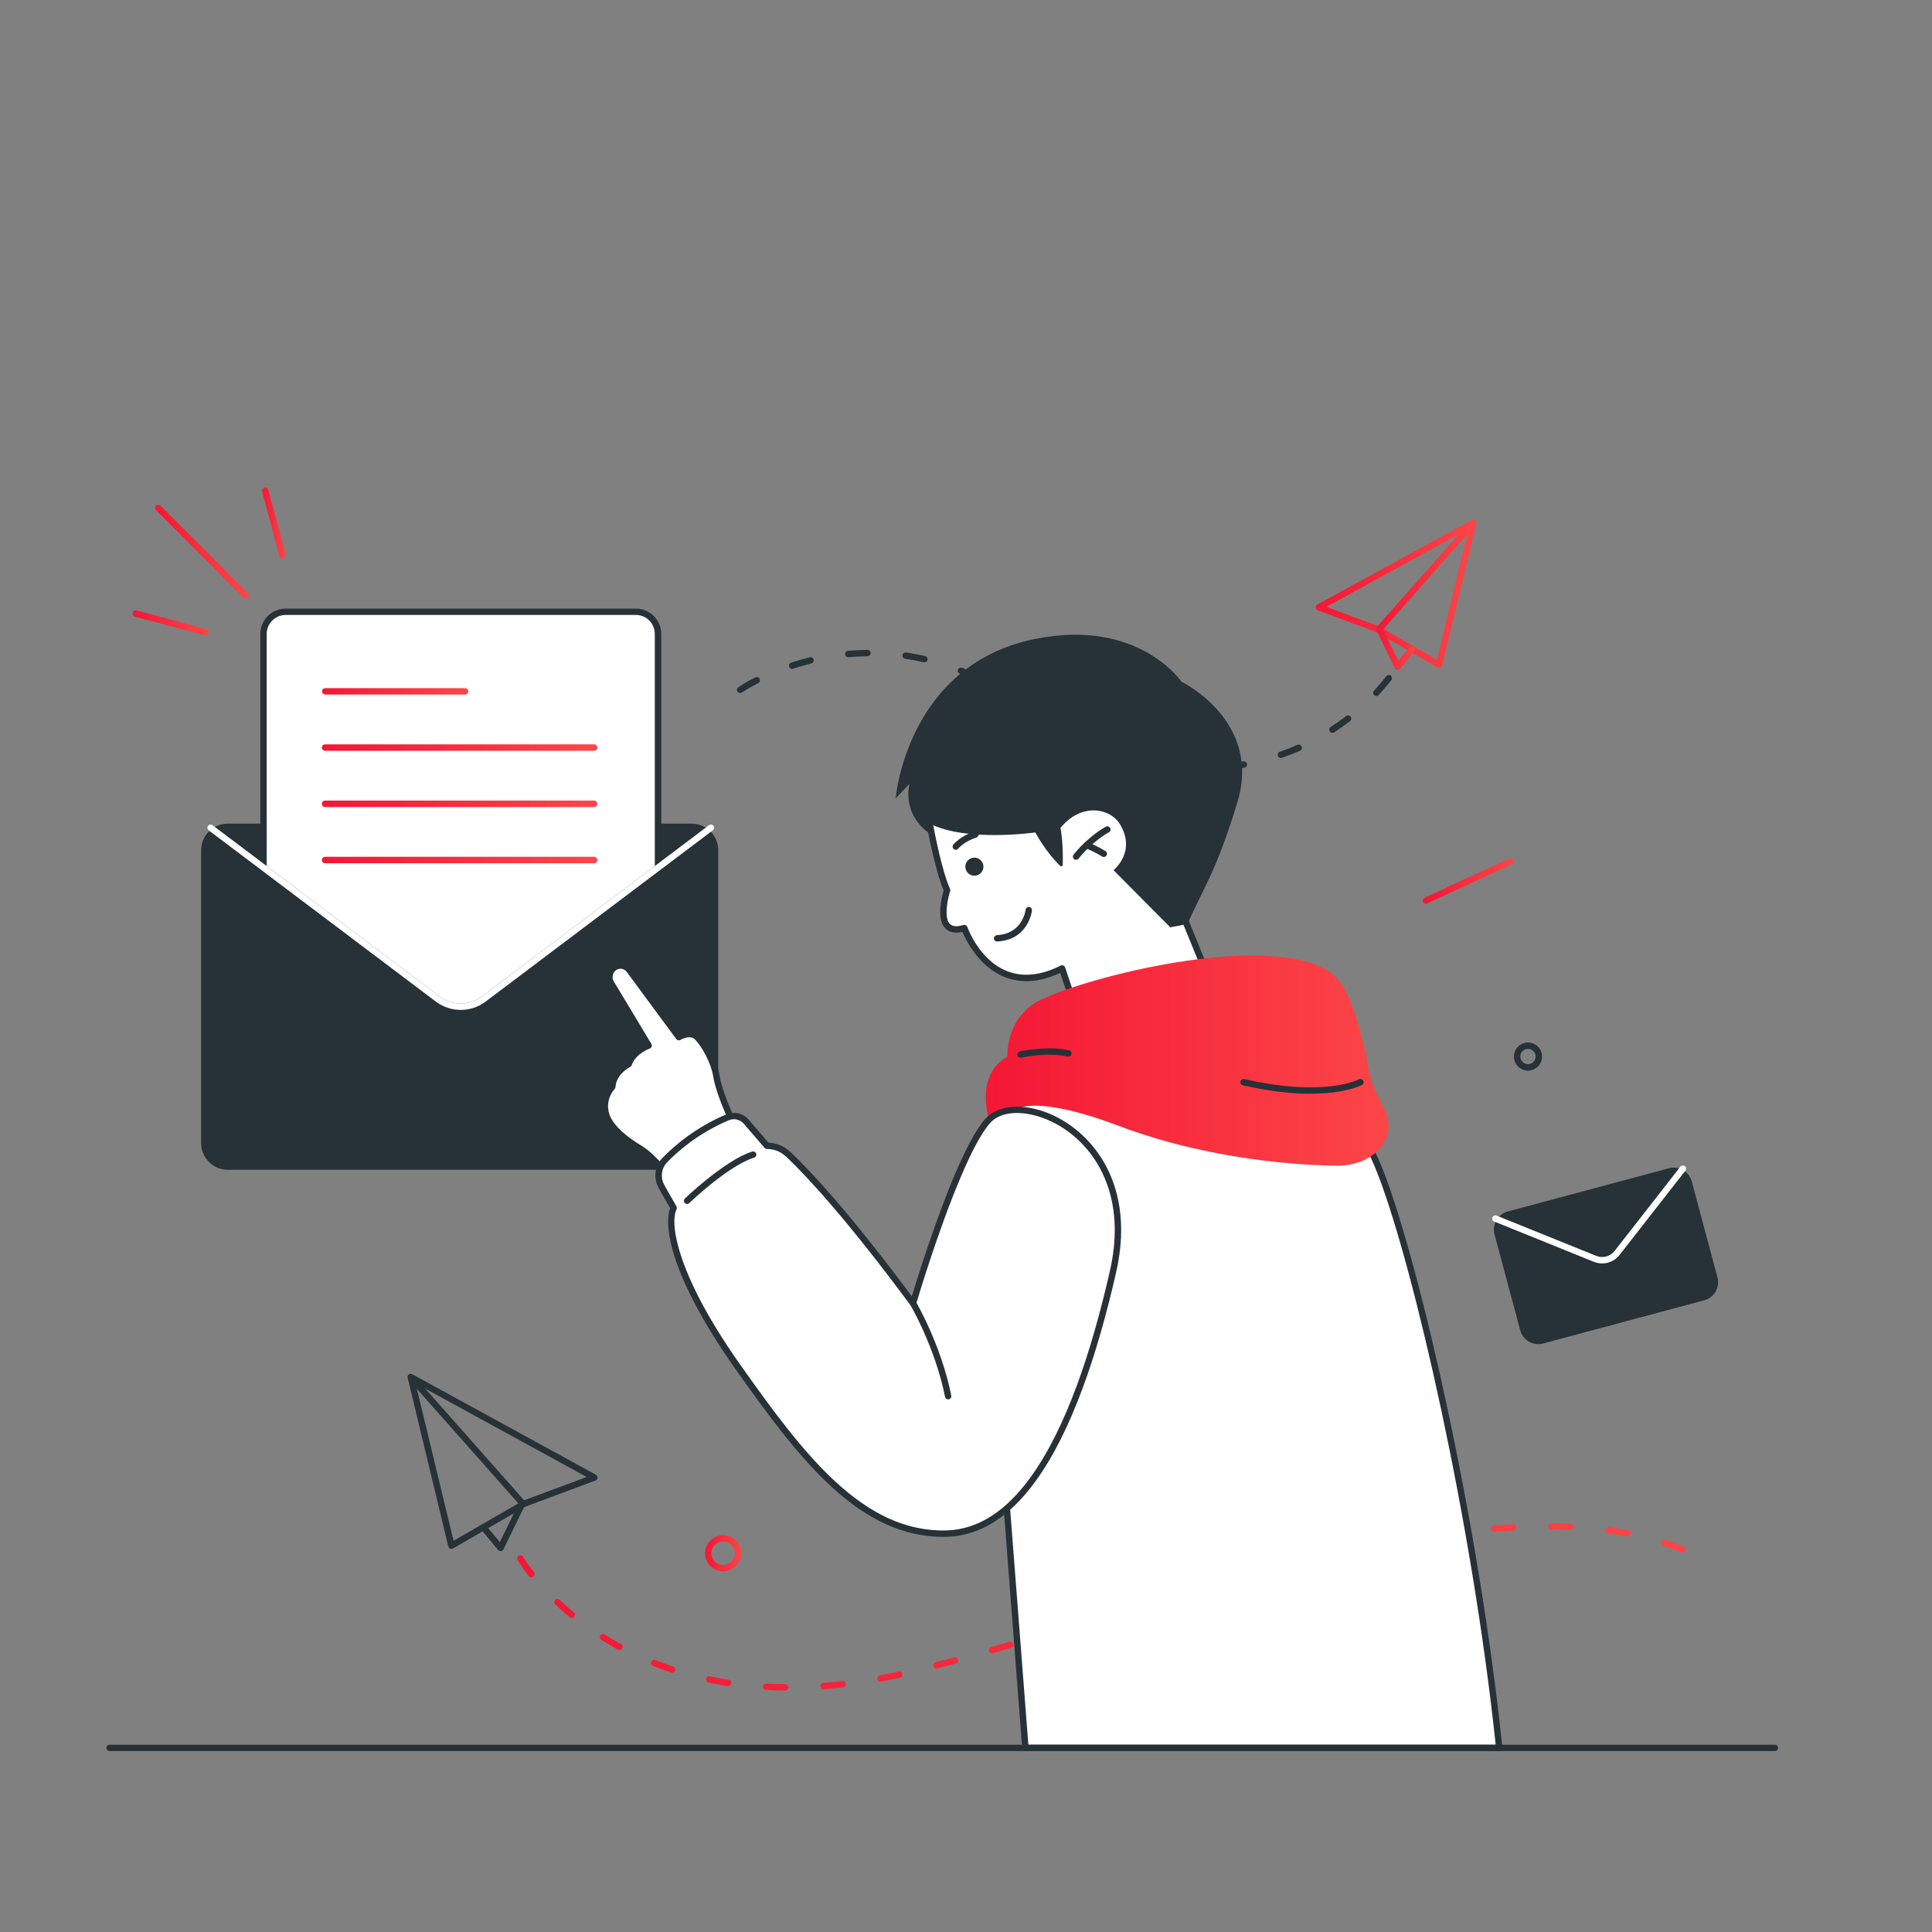 <?xml version="1.0" encoding="UTF-8"?><svg id="Layer_1" xmlns="http://www.w3.org/2000/svg" xmlns:xlink="http://www.w3.org/1999/xlink" viewBox="0 0 1031.65 1031.65"><rect x="0" y="0" width="1031.65" height="1031.65" fill="#808080" stroke="none"/><defs><style>.cls-1{fill:url(#linear-gradient-4);}.cls-1,.cls-2,.cls-3,.cls-4,.cls-5,.cls-6,.cls-7,.cls-8,.cls-9,.cls-10,.cls-11,.cls-12,.cls-13,.cls-14,.cls-15,.cls-16{fill-rule:evenodd;}.cls-2{fill:url(#linear-gradient-12);}.cls-3{fill:#fff;}.cls-4{fill:url(#linear-gradient-2);}.cls-5{fill:url(#linear-gradient);}.cls-6{fill:url(#linear-gradient-9);}.cls-7{fill:url(#linear-gradient-6);}.cls-8{fill:url(#linear-gradient-14);}.cls-9{fill:url(#linear-gradient-5);}.cls-10{fill:url(#linear-gradient-10);}.cls-11{fill:url(#linear-gradient-11);}.cls-12{fill:url(#linear-gradient-13);}.cls-13{fill:url(#linear-gradient-7);}.cls-14{fill:url(#linear-gradient-8);}.cls-15{fill:url(#linear-gradient-3);}.cls-16,.cls-17{fill:#263238;}</style><linearGradient id="linear-gradient" x1="171.96" y1="369.17" x2="250.04" y2="369.17" gradientUnits="userSpaceOnUse"><stop offset="0" stop-color="#f41735"/><stop offset="1" stop-color="#fc4648"/></linearGradient><linearGradient id="linear-gradient-2" x1="171.85" y1="399.19" x2="318.94" y2="399.19" xlink:href="#linear-gradient"/><linearGradient id="linear-gradient-3" x1="171.85" y1="429.23" x2="318.94" y2="429.23" xlink:href="#linear-gradient"/><linearGradient id="linear-gradient-4" x1="171.85" y1="459.22" x2="318.94" y2="459.22" xlink:href="#linear-gradient"/><linearGradient id="linear-gradient-5" x1="82.78" y1="294.53" x2="132.87" y2="294.53" xlink:href="#linear-gradient"/><linearGradient id="linear-gradient-6" x1="139.95" y1="279.24" x2="152.59" y2="279.24" xlink:href="#linear-gradient"/><linearGradient id="linear-gradient-7" x1="70.82" y1="332.6" x2="111.47" y2="332.6" xlink:href="#linear-gradient"/><linearGradient id="linear-gradient-8" x1="276.16" y1="858.03" x2="900.13" y2="858.03" xlink:href="#linear-gradient"/><linearGradient id="linear-gradient-9" x1="376.5" y1="829.39" x2="395.8" y2="829.39" xlink:href="#linear-gradient"/><linearGradient id="linear-gradient-10" x1="759.75" y1="470.42" x2="808.25" y2="470.42" xlink:href="#linear-gradient"/><linearGradient id="linear-gradient-11" x1="702.5" y1="317.04" x2="788.41" y2="317.04" xlink:href="#linear-gradient"/><linearGradient id="linear-gradient-12" x1="734.79" y1="308.22" x2="787.17" y2="308.22" xlink:href="#linear-gradient"/><linearGradient id="linear-gradient-13" x1="735.31" y1="346.38" x2="755.72" y2="346.38" xlink:href="#linear-gradient"/><linearGradient id="linear-gradient-14" x1="526.4" y1="566.35" x2="741.47" y2="566.35" xlink:href="#linear-gradient"/></defs><path class="cls-16" d="m383.52,454.03c0-3.8-1.47-7.38-4.14-10.08-2.67-2.66-6.3-4.14-10.07-4.14H121.64c-3.77,0-7.4,1.48-10.07,4.14-2.67,2.69-4.17,6.28-4.17,10.08v156.39c0,3.76,1.5,7.39,4.17,10.04,2.67,2.69,6.3,4.18,10.07,4.18h247.67c3.77,0,7.4-1.48,10.07-4.18,2.67-2.65,4.14-6.28,4.14-10.04v-156.39Z"/><path class="cls-3" d="m351.37,338.51c0-6.52-5.28-11.81-11.82-11.81h-186.99c-6.54,0-11.85,5.29-11.85,11.81v124.78s65.4,49.32,93.15,70.24c7.21,5.45,17.15,5.45,24.36,0,27.74-20.92,93.15-70.24,93.15-70.24v-124.78Z"/><path class="cls-16" d="m353.1,338.51c0-7.48-6.09-13.52-13.55-13.52h-186.99c-7.49,0-13.55,6.05-13.55,13.52v124.78c0,.56.25,1.03.7,1.35,0,0,65.38,49.36,93.12,70.24,7.82,5.93,18.61,5.93,26.43,0,27.74-20.88,93.15-70.24,93.15-70.24.45-.32.7-.79.7-1.35v-124.78Zm-3.44,0v123.94c-6.98,5.25-66.38,50.08-92.45,69.73-6.62,4.97-15.73,4.97-22.35,0l-92.45-69.73v-123.94c0-5.57,4.55-10.14,10.14-10.14h186.99c5.59,0,10.11,4.57,10.11,10.14Z"/><path class="cls-3" d="m111.41,443.36s88.26,66.58,121.32,91.46c7.86,5.94,18.74,5.94,26.6,0,33.02-24.89,121.32-91.46,121.32-91.46.72-.58.88-1.65.32-2.39-.56-.74-1.64-.91-2.39-.33,0,0-88.26,66.58-121.28,91.46-6.66,5.04-15.87,5.04-22.53,0-33.02-24.89-121.28-91.46-121.28-91.46-.76-.58-1.83-.41-2.39.33-.56.74-.44,1.82.32,2.39Z"/><path class="cls-5" d="m173.65,370.87h74.67c.95,0,1.72-.77,1.72-1.72s-.77-1.68-1.72-1.68h-74.67c-.92,0-1.68.77-1.68,1.68s.77,1.72,1.68,1.72Z"/><path class="cls-4" d="m173.54,400.91h143.65c.99,0,1.76-.77,1.76-1.76,0-.92-.77-1.69-1.76-1.69h-143.65c-.92,0-1.69.77-1.69,1.69,0,.99.77,1.76,1.69,1.76Z"/><path class="cls-15" d="m173.54,430.95h143.65c.99,0,1.76-.77,1.76-1.76,0-.92-.77-1.69-1.76-1.69h-143.65c-.92,0-1.69.77-1.69,1.69,0,.99.77,1.76,1.69,1.76Z"/><path class="cls-1" d="m173.54,460.95h143.65c.99,0,1.76-.77,1.76-1.76,0-.92-.77-1.69-1.76-1.69h-143.65c-.92,0-1.69.77-1.69,1.69,0,.99.77,1.76,1.69,1.76Z"/><path class="cls-16" d="m361.16,554.61l7.48,13.46c.46.84,1.5,1.13,2.32.68s1.13-1.51.67-2.31l-7.48-13.5c-.46-.81-1.5-1.13-2.32-.68-.82.49-1.13,1.51-.67,2.35Z"/><path class="cls-9" d="m132.37,316.67l-46.68-46.68c-.67-.67-1.75-.67-2.41,0s-.67,1.75,0,2.41l46.68,46.68c.67.67,1.75.67,2.41,0s.67-1.75,0-2.41Z"/><path class="cls-7" d="m152.53,296.03l-9.23-34.46c-.24-.91-1.18-1.45-2.09-1.2-.91.24-1.45,1.18-1.21,2.09l9.23,34.46c.24.91,1.18,1.45,2.09,1.2.91-.24,1.45-1.18,1.21-2.09Z"/><path class="cls-13" d="m110.2,335.94l-37.24-9.98c-.91-.24-1.84.3-2.09,1.21-.24.91.3,1.84,1.2,2.09l37.24,9.98c.91.24,1.85-.3,2.09-1.21s-.3-1.85-1.21-2.09Z"/><path class="cls-16" d="m623.26,410.95c3.44.44,6.88.73,10.29.92.95.07,1.75-.66,1.8-1.61.03-.95-.66-1.72-1.61-1.79-3.34-.15-6.66-.48-10.07-.88-.91-.15-1.8.51-1.9,1.47-.11.92.55,1.79,1.5,1.9Zm30.98.44c3.48-.37,6.93-.84,10.25-1.47.96-.18,1.58-1.06,1.39-1.98-.18-.92-1.06-1.54-1.98-1.39-3.29.62-6.63,1.1-10,1.43-.95.07-1.61.92-1.54,1.87.12.92.96,1.61,1.87,1.54Zm-61.16-7.62c3.29,1.17,6.6,2.2,9.89,3.11.88.22,1.83-.29,2.08-1.21.26-.91-.29-1.83-1.21-2.09-3.18-.88-6.41-1.9-9.63-3.04-.88-.29-1.87.18-2.16,1.06-.33.88.14,1.87,1.02,2.16Zm91.45.88c3.29-1.14,6.51-2.42,9.67-3.77.84-.4,1.24-1.39.88-2.27-.4-.84-1.39-1.25-2.27-.88-3.04,1.35-6.19,2.6-9.38,3.7-.91.33-1.35,1.28-1.05,2.2.33.88,1.28,1.36,2.16,1.03Zm-119.57-13.81c3.04,1.76,6.08,3.37,9.12,4.87.84.44,1.84.11,2.27-.73.4-.84.07-1.87-.77-2.31-2.97-1.47-5.94-3.08-8.94-4.76-.81-.48-1.87-.18-2.31.62-.47.81-.18,1.87.63,2.31Zm147.47.22c2.93-1.9,5.75-3.92,8.47-6.01.72-.55.87-1.61.32-2.38-.58-.73-1.65-.88-2.41-.29-2.64,2.01-5.39,3.96-8.24,5.79-.77.51-1.03,1.57-.52,2.38.51.77,1.57,1.03,2.38.51Zm-173.11-17.25c2.38,1.57,4.76,3.26,7.14,5.02.4.26.77.55,1.18.81.77.55,1.83.4,2.38-.37.54-.77.36-1.83-.4-2.38-.37-.29-.73-.55-1.1-.84-2.45-1.79-4.9-3.48-7.32-5.05-.81-.55-1.87-.33-2.38.48-.51.77-.3,1.83.51,2.34Zm196.88-2.71c2.38-2.56,4.62-5.2,6.74-7.91.55-.73.4-1.83-.32-2.38-.73-.59-1.84-.44-2.39.29-2.05,2.64-4.21,5.2-6.51,7.69-.63.7-.58,1.76.11,2.42.66.62,1.76.59,2.38-.11Zm-340-1.36s3.08-2.12,8.68-4.98c.81-.4,1.17-1.43.73-2.27-.44-.84-1.46-1.17-2.31-.77-5.82,3-9.05,5.24-9.05,5.24-.77.51-.99,1.57-.44,2.34.55.81,1.61.99,2.38.44Zm116.28-10.03c3.07,1.21,6.15,2.6,9.27,4.1.84.4,1.86.04,2.26-.81.4-.84.07-1.87-.77-2.27-3.19-1.54-6.37-2.93-9.49-4.17-.87-.37-1.86.07-2.2.95-.36.84.07,1.87.92,2.2Zm-88.96-2.64c3.04-.99,6.26-1.94,9.7-2.78.92-.22,1.46-1.17,1.25-2.09-.22-.92-1.17-1.46-2.05-1.24-3.55.88-6.85,1.87-9.96,2.86-.92.29-1.39,1.28-1.1,2.16.29.92,1.25,1.39,2.16,1.1Zm59.8-5.31c3.26.48,6.55,1.1,9.92,1.9.91.22,1.84-.37,2.05-1.28.18-.91-.36-1.83-1.28-2.05-3.44-.81-6.85-1.43-10.18-1.94-.95-.15-1.79.51-1.94,1.43-.15.95.51,1.8,1.43,1.94Zm-30.21-.84c3.26-.29,6.63-.48,10.11-.51.92-.04,1.68-.81,1.68-1.72-.04-.95-.81-1.72-1.72-1.68-3.55.04-7.03.22-10.36.51-.95.07-1.65.91-1.54,1.87.07.92.91,1.61,1.83,1.54Z"/><path class="cls-14" d="m409.05,902.38c3.33.19,6.77.3,10.29.33.95,0,1.72-.73,1.72-1.68s-.77-1.72-1.68-1.72c-3.48-.04-6.85-.15-10.14-.33-.95-.04-1.76.69-1.8,1.61-.07.96.66,1.76,1.61,1.8Zm30.87-.36c3.37-.26,6.78-.58,10.25-.99.95-.12,1.61-.96,1.5-1.9-.11-.92-.95-1.61-1.9-1.51-3.41.4-6.78.73-10.11.99-.95.07-1.65.88-1.57,1.84.07.91.91,1.65,1.83,1.57Zm-61.56-3.59c3.3.69,6.7,1.32,10.18,1.87.92.15,1.79-.51,1.94-1.43.15-.95-.51-1.8-1.43-1.94-3.44-.55-6.74-1.14-10-1.84-.92-.18-1.83.4-2.01,1.32-.18.96.4,1.84,1.32,2.02Zm92.18-.48c3.3-.62,6.67-1.32,10.07-2.08.92-.19,1.5-1.1,1.28-2.02-.18-.91-1.1-1.5-2.01-1.32-3.37.77-6.7,1.42-10,2.05-.92.18-1.54,1.06-1.35,1.98.18.96,1.06,1.54,2.01,1.39Zm-121.84-8.35c3.15,1.25,6.37,2.42,9.74,3.52.88.3,1.83-.18,2.12-1.1.29-.88-.18-1.83-1.06-2.12-3.3-1.1-6.48-2.23-9.52-3.48-.88-.34-1.87.11-2.23.99-.33.87.07,1.86.95,2.19Zm151.83,1.36c3.26-.88,6.56-1.76,9.89-2.68.91-.26,1.46-1.17,1.2-2.08-.26-.91-1.2-1.47-2.08-1.21-3.34.91-6.63,1.8-9.89,2.64-.91.26-1.47,1.21-1.21,2.09.26.91,1.18,1.47,2.09,1.24Zm29.62-8.2c3.23-.91,6.52-1.87,9.82-2.82.91-.29,1.43-1.2,1.18-2.12-.26-.92-1.21-1.43-2.12-1.18-3.3.96-6.56,1.9-9.82,2.86-.91.26-1.43,1.17-1.17,2.08.26.92,1.2,1.43,2.12,1.18Zm-209.07-7.11c2.82,1.8,5.79,3.52,8.9,5.24.84.44,1.87.11,2.31-.69.48-.85.15-1.87-.66-2.31-3.08-1.68-5.97-3.37-8.75-5.12-.81-.48-1.87-.26-2.34.55-.51.8-.26,1.86.55,2.34Zm238.55-1.5c3.22-.96,6.52-1.94,9.78-2.93.92-.26,1.43-1.21,1.18-2.12-.3-.88-1.24-1.39-2.12-1.14-3.29.99-6.56,1.94-9.82,2.93-.91.26-1.42,1.21-1.14,2.08.26.92,1.21,1.43,2.12,1.18Zm29.41-8.75c3.26-.99,6.52-1.94,9.82-2.93.87-.26,1.39-1.21,1.14-2.12-.26-.87-1.21-1.39-2.12-1.14-3.26,1-6.56,1.94-9.82,2.93-.88.26-1.39,1.21-1.14,2.09.26.91,1.21,1.42,2.12,1.17Zm-292.54-8.64c2.38,2.23,4.94,4.54,7.76,6.84.73.58,1.83.48,2.42-.26.59-.73.48-1.8-.22-2.38-2.78-2.27-5.31-4.5-7.62-6.66-.7-.66-1.76-.63-2.42.07-.66.66-.62,1.75.07,2.38Zm321.98-.04c3.26-.95,6.52-1.9,9.82-2.86.88-.26,1.42-1.2,1.17-2.08-.26-.91-1.21-1.43-2.12-1.18-3.29.96-6.56,1.87-9.81,2.82-.92.3-1.43,1.24-1.18,2.12.26.91,1.21,1.42,2.12,1.17Zm29.48-8.42c3.29-.91,6.56-1.8,9.85-2.71.91-.26,1.47-1.17,1.21-2.08-.26-.91-1.21-1.43-2.09-1.21-3.29.91-6.59,1.83-9.88,2.75-.92.21-1.43,1.17-1.18,2.08.26.91,1.18,1.43,2.09,1.17Zm-371.57-15.24s1.94,3.34,6.04,8.54c.59.73,1.68.84,2.42.26.73-.58.84-1.65.26-2.38-3.92-4.98-5.78-8.14-5.78-8.14-.48-.8-1.5-1.1-2.31-.62-.84.48-1.1,1.54-.62,2.34Zm401.19,7.29c3.3-.84,6.6-1.68,9.89-2.52.91-.22,1.47-1.14,1.24-2.05-.22-.92-1.17-1.47-2.08-1.25-3.29.81-6.6,1.65-9.92,2.53-.92.22-1.47,1.18-1.21,2.09.21.87,1.17,1.42,2.08,1.2Zm29.74-7.29c3.34-.77,6.66-1.53,9.97-2.26.95-.18,1.5-1.1,1.32-2.02-.22-.91-1.1-1.5-2.05-1.32-3.29.73-6.63,1.5-10,2.27-.91.21-1.47,1.14-1.24,2.05.18.91,1.1,1.47,2.01,1.28Zm180.98-7.58c3.23,1.06,6.37,2.27,9.45,3.55.87.37,1.86-.03,2.23-.87.36-.88-.04-1.87-.91-2.24-3.11-1.35-6.37-2.56-9.67-3.66-.92-.33-1.87.18-2.17,1.06-.29.87.19,1.86,1.06,2.16Zm-151.02,1.17c3.37-.66,6.7-1.28,10.03-1.87.96-.18,1.54-1.05,1.39-1.98-.18-.95-1.06-1.53-1.98-1.39-3.37.63-6.7,1.25-10.07,1.91-.96.18-1.54,1.06-1.36,1.98.19.91,1.07,1.53,1.98,1.35Zm30.18-5.16c3.4-.51,6.78-.95,10.11-1.39.96-.11,1.61-.99,1.47-1.9-.11-.96-.96-1.61-1.9-1.47-3.37.4-6.74.88-10.15,1.39-.96.12-1.57.99-1.47,1.9.15.96,1.03,1.61,1.94,1.47Zm91.26-2.71c3.41.48,6.74,1.03,10.04,1.65.91.19,1.8-.44,1.98-1.35.18-.91-.44-1.84-1.36-2.02-3.33-.62-6.74-1.17-10.18-1.65-.91-.15-1.8.51-1.9,1.47-.15.91.51,1.8,1.42,1.9Zm-60.86-.81c3.4-.29,6.81-.51,10.14-.69.96-.07,1.69-.88,1.61-1.8-.03-.96-.84-1.68-1.8-1.61-3.37.19-6.81.4-10.25.7-.96.07-1.65.91-1.57,1.83.11.96.91,1.65,1.87,1.57Zm30.5-1.2c3.4,0,6.81.11,10.15.26.95.03,1.75-.7,1.79-1.65.04-.91-.69-1.72-1.65-1.76-3.37-.15-6.81-.26-10.29-.26-.91-.03-1.69.73-1.69,1.69-.03.91.73,1.68,1.69,1.72Z"/><path class="cls-6" d="m386.13,819.74c-5.31,0-9.63,4.32-9.63,9.64s4.32,9.66,9.63,9.66,9.67-4.32,9.67-9.66-4.32-9.64-9.67-9.64Zm0,3.41c3.48,0,6.26,2.78,6.26,6.23s-2.78,6.26-6.26,6.26-6.23-2.78-6.23-6.26,2.78-6.23,6.23-6.23Z"/><path class="cls-16" d="m815.92,556.67c-4.18,0-7.51,3.38-7.51,7.51s3.34,7.51,7.51,7.51,7.5-3.38,7.5-7.51-3.38-7.51-7.5-7.51Zm0,3.42c2.25,0,4.08,1.83,4.08,4.09s-1.84,4.09-4.08,4.09-4.13-1.84-4.13-4.09,1.84-4.09,4.13-4.09Z"/><path class="cls-10" d="m762.15,482.41l45.12-20.87c.84-.4,1.2-1.43.84-2.27-.4-.88-1.43-1.25-2.27-.84l-45.11,20.91c-.85.4-1.21,1.39-.81,2.27.36.84,1.39,1.21,2.23.81Z"/><path class="cls-16" d="m220.13,733.81c-.57-.32-1.3-.29-1.85.12-.54.41-.76,1.11-.6,1.75l21.7,90.1c.13.51.51.96.99,1.14.51.22,1.08.19,1.53-.09l38.72-22.33,37.38-13.93c.6-.22,1.05-.8,1.08-1.47.06-.67-.29-1.3-.86-1.62l-98.08-53.66Zm1.75,4.83s74.73,40.91,91.4,50.04l-34.01,12.66c-.1.03-.16.07-.25.13l-36.84,21.28-20.3-84.11Z"/><path class="cls-11" d="m788.36,279.56c.16-.67-.08-1.34-.62-1.77-.54-.4-1.25-.46-1.84-.13l-82.51,45.15c-.56.32-.91.96-.88,1.63.06.64.49,1.23,1.13,1.47l31.42,11.69,32.54,18.79c.46.27,1.02.32,1.53.11.48-.21.86-.64.96-1.18l18.27-75.77Zm-4.2,2.94l-16.86,69.8-30.67-17.72c-.08-.05-.16-.11-.27-.13l-28.05-10.44,75.85-41.51Z"/><path class="cls-16" d="m280.29,801.6l-58.22-65.75c-.6-.7-1.69-.8-2.39-.16-.7.64-.79,1.72-.16,2.42l58.22,65.75c.6.7,1.69.77,2.39.13.73-.6.79-1.69.16-2.39Z"/><path class="cls-2" d="m737.78,336.99l48.95-55.32c.64-.7.56-1.77-.13-2.41-.7-.62-1.8-.54-2.41.16l-48.98,55.32c-.61.7-.56,1.79.16,2.41.69.62,1.76.56,2.4-.16Z"/><path class="cls-16" d="m276.86,803.1l-9.96,20.36-7.38-8.94c-.6-.73-1.69-.83-2.42-.26-.73.6-.83,1.68-.22,2.41l9.07,10.98c.38.44.95.67,1.53.6.57-.06,1.08-.41,1.34-.92l11.1-22.75c.41-.82.06-1.84-.76-2.26-.86-.41-1.88-.07-2.29.77Z"/><path class="cls-12" d="m735.48,337.58l9.36,19.11c.27.51.78.88,1.34.94.58.08,1.15-.16,1.52-.62l7.63-9.23c.59-.72.49-1.79-.24-2.38-.72-.62-1.8-.51-2.38.21l-5.97,7.2-8.19-16.73c-.43-.86-1.45-1.2-2.28-.8-.86.43-1.2,1.44-.8,2.3Z"/><path class="cls-16" d="m903.38,630.92c-1.43-5.34-6.91-8.5-12.26-7.07-20.05,5.37-65.94,17.67-86,23.04-5.34,1.43-8.51,6.91-7.07,12.25,3.61,13.47,10.11,37.72,13.71,51.18,1.42,5.33,6.92,8.5,12.25,7.07,20.06-5.38,65.96-17.67,86-23.05,5.35-1.43,8.51-6.92,7.08-12.25-3.61-13.47-10.11-37.72-13.71-51.19Z"/><path class="cls-3" d="m797.86,652.26s37.29,15.09,53.22,21.52c4.88,1.98,10.5.48,13.74-3.68,10.54-13.49,35.17-45.03,35.17-45.03.58-.73.44-1.8-.3-2.38-.74-.58-1.82-.44-2.4.29l-35.14,45.02c-2.31,2.96-6.31,4.04-9.78,2.62l-53.22-21.51c-.86-.35-1.86.07-2.22.94-.35.87.07,1.88.94,2.22Z"/><path class="cls-3" d="m496.1,438s4.5,25.89,9.59,37.39c0,0-8.31,25.45,9.22,20.18,0,0,14.24,40.58,52.21,21.57l6.72,20.07,72.35-12.93-16.17-39.66-36.57-64.42-97.36,17.8Z"/><path class="cls-16" d="m495.77,436.31c-.91.18-1.52,1.06-1.36,1.98,0,0,4.46,25.31,9.48,37.21-.53,1.79-1.93,7.1-1.85,11.98.07,4.1,1.33,7.8,4.38,9.52,1.75.95,4.16,1.35,7.49.62,2.04,4.8,9.64,20.14,24.71,24.87,7.33,2.31,16.44,2.16,27.51-2.97l6.12,18.24c.26.81,1.1,1.28,1.93,1.13l72.35-12.96c.53-.07.95-.4,1.21-.84.22-.44.26-.99.07-1.47l-16.17-39.66s-.07-.11-.11-.18l-36.57-64.42c-.34-.62-1.06-.95-1.78-.84l-97.39,17.8Zm2.31,3.04l94.52-17.25s34.34,60.54,35.9,63.25l15.33,37.61-68.83,12.3-6.23-18.68c-.15-.48-.53-.84-.98-1.03-.46-.18-.99-.18-1.4.04-10.88,5.46-19.72,5.86-26.75,3.63-16.47-5.16-23.08-24.21-23.08-24.21-.3-.88-1.24-1.35-2.12-1.06-2.91.84-4.95.84-6.35.04-2.08-1.14-2.57-3.81-2.64-6.56-.07-5.46,1.89-11.54,1.89-11.54.15-.37.11-.81-.04-1.21-4.31-9.63-8.12-29.48-9.22-35.34Z"/><path class="cls-16" d="m590.49,441.42s-8.93,4.66-17.2,14.9c-.58.73-.49,1.8.24,2.39.76.6,1.83.48,2.4-.25,7.75-9.61,16.16-14.01,16.16-14.01.82-.44,1.17-1.47.72-2.3s-1.46-1.16-2.32-.72Z"/><path class="cls-16" d="m590.3,454.46s-5.47-3.37-9.56-4.69c-.92-.29-1.88.2-2.16,1.1-.29.9.23,1.86,1.11,2.15,3.79,1.21,8.8,4.34,8.8,4.34.82.5,1.86.25,2.37-.55.47-.81.25-1.85-.57-2.35Z"/><path class="cls-16" d="m566.26,442.17s1.57,7.18,1.24,19.59c0,.29-.22.59-.51.73-.3.15-.63.07-.88-.15-2.42-2.31-7.87-8.06-13.29-17.83,0,0-36.77,5.27-56.26-4.69l1.25,6.15s-15.86-8.31-12.2-27.39l-7.36,7.76s5.86-71.34,74.56-85.18c55.22-11.1,78.11,22.89,78.11,22.89,0,0,43.24,20.84,29.73,64.64-11.57,37.54-17.02,43.25-26.58,64.71l-9.16,1.76-30.32-30.51s12.56-9.85,3.25-24.83c-5.09-8.17-20.47-11.46-31.6,2.34Z"/><path class="cls-16" d="m511.69,453.13s3.09-3.77,9.73-5.95c.87-.29,1.37-1.26,1.07-2.16-.3-.87-1.24-1.39-2.16-1.06-7.72,2.55-11.27,7.03-11.27,7.03-.59.75-.47,1.81.26,2.41.72.6,1.78.45,2.37-.27Z"/><path class="cls-16" d="m547.65,485.84s-1.42,12.77-15.33,13.51c-.91.09-1.63.91-1.6,1.79.04.95.86,1.7,1.82,1.6,16.87-.92,18.51-16.53,18.51-16.53.07-.97-.59-1.81-1.53-1.91-.93-.1-1.8.62-1.87,1.52Z"/><path class="cls-17" d="m520.95,467.58c2.64-.36,4.5-2.79,4.14-5.43-.36-2.64-2.79-4.5-5.44-4.14-2.64.36-4.5,2.79-4.14,5.43.36,2.64,2.79,4.5,5.44,4.14Z"/><path class="cls-3" d="m547.55,933.36l-18.06-233.5v-108.4l120.31-16.11,76.47,32.34c13.81,1.39,58.56,174.94,74.27,325.68h-252.98Z"/><path class="cls-16" d="m545.83,933.48c.07.87.84,1.57,1.72,1.57h252.98c.48,0,.96-.18,1.28-.55.33-.36.48-.84.44-1.32-12.59-120.77-43.84-256.13-62.88-306.16-3.44-9.01-6.51-15.28-9.01-18.35-1.28-1.61-2.56-2.41-3.62-2.64-4.18-1.76-76.29-32.27-76.29-32.27-.26-.11-.58-.15-.87-.11l-120.3,16.11c-.84.11-1.51.84-1.51,1.68v108.4s0,.07.04.11l18.02,233.5Zm3.29-1.84c-1.57-20.18-17.62-227.64-17.91-231.85v-106.83c13.23-1.79,110.83-14.87,118.37-15.85,6.11,2.6,75.99,32.12,75.99,32.12.18.07.33.11.51.14.26.04.51.26.81.55.58.51,1.17,1.28,1.83,2.23,2.16,3.26,4.65,8.72,7.47,16.08,18.9,49.62,49.77,183.47,62.47,303.41h-249.54Z"/><path class="cls-8" d="m537.99,564.1s-1.28-17.73,13.89-28.05c15.19-10.29,108.84-36.77,151.17-20.8,15.85,5.97,19.44,21.31,25.38,43.62,3.11,11.76,1.1,15.45,10.25,32.19,9.12,16.74-5.42,31.46-24.47,31.39-19.04-.12-68-2.89-116.46-21.13-48.45-18.27-58.81-9.34-69.62-3.77,0,0-7.87-23.29,9.85-33.44Z"/><path class="cls-16" d="m545.31,564.78s13.91-3.11,24.8-.61c.9.21,1.8-.37,2.01-1.27.24-.94-.33-1.84-1.28-2.05-11.5-2.66-26.27.57-26.27.57-.9.21-1.47,1.15-1.27,2.05.21.94,1.1,1.51,2.01,1.31Z"/><path class="cls-16" d="m725.66,576.32s-18.04,9.78-61.22-.12c-.9-.25-1.84.33-2.04,1.27-.21.9.36,1.84,1.27,2.05,44.89,10.27,63.64-.2,63.64-.2.82-.45,1.1-1.47.65-2.29-.44-.82-1.47-1.15-2.29-.7Z"/><path class="cls-16" d="m58.55,935.04h889.22c.94,0,1.7-.77,1.7-1.68s-.77-1.72-1.7-1.72H58.55c-.94,0-1.71.77-1.71,1.72s.77,1.68,1.71,1.68Z"/><path class="cls-3" d="m390.39,597.18s-6.4-13.8-7.75-22.09c-1.34-8.32-6.52-17.41-10.35-21.25-3.68-3.68-9.82,0-9.82,0,0,0-18.68-25.31-26.5-35.93-1.88-2.53-5.48-3.07-8.01-1.23-2.61,1.92-3.3,5.52-1.65,8.28,6.17,10.32,20.06,33.36,20.06,33.36,0,0-8.21,2.88-10.66,9.85,0,0-8.32,4.37-8.74,12.2,0,0-5.52,5.41-3.6,13.76,1.92,8.36,12.35,15.53,18.22,19.02,5.87,3.52,11.39,10.39,11.39,10.39l17.91-5.37,19.52-21.02Z"/><path class="cls-16" d="m391.62,598.34c.5-.5.61-1.27.31-1.88,0,0-6.29-13.5-7.59-21.63-1.38-8.67-6.83-18.18-10.85-22.2-1.88-1.88-4.26-2.3-6.4-2.07-1.61.15-3.07.69-4.07,1.11l-25.69-34.74c-2.42-3.3-7.06-4.03-10.35-1.57-3.34,2.42-4.22,6.98-2.11,10.51l19.06,31.71c-2.68,1.34-7.52,4.37-9.59,9.43-1.96,1.23-8.28,5.64-9.05,12.65-1.38,1.61-5.33,7.09-3.57,14.88.84,3.64,3.11,7.06,5.98,10.08,4.07,4.34,9.39,7.86,13,10.05,5.68,3.38,10.97,9.97,10.97,9.97.42.54,1.15.77,1.8.58l17.91-5.37c.27-.07.54-.27.77-.46l19.48-21.05Zm-3.26-1.5l-18.41,19.86-16.37,4.91c-1.76-1.99-6.33-7.02-11.12-9.89-3.41-2.03-8.44-5.37-12.31-9.44-2.42-2.57-4.41-5.44-5.1-8.51-1.69-7.37,3.11-12.2,3.11-12.2.31-.31.46-.69.5-1.11.38-6.94,7.86-10.78,7.86-10.78.38-.19.69-.54.8-.96,2.22-6.25,9.59-8.78,9.59-8.78.5-.19.88-.57,1.04-1.04.19-.5.15-1.04-.12-1.46l-20.06-33.36c-1.23-1.99-.69-4.6,1.19-6.02,1.8-1.3,4.33-.92,5.64.84l26.5,35.93c.54.73,1.5.92,2.26.46,0,0,1.88-1.15,4.06-1.38,1.23-.12,2.57.04,3.64,1.11,3.68,3.68,8.63,12.39,9.89,20.32,1.15,7.06,5.87,18.06,7.4,21.47Z"/><path class="cls-3" d="m409.56,611.86c5.09.11,8.39,1.65,12.16,5.24,10.51,10.07,31.61,32.59,65.85,78.85,0,0,23.22-79.07,40.1-97.64,16.88-18.53,83.17,8.24,66.69,80.54-16.45,72.32-43.55,139.02-89.07,140.08-45.56,1.06-77.46-41.34-110.75-88.26-33.33-46.91-38.6-74.89-35.27-84.52,0,0,.11-.4.44-1.1-.91-1.87-4.07-6.88-6.67-11.79-2.38-4.55-1.57-10.11,1.98-13.81,6.08-6.26,17.29-16,33.58-22.85,3.44-1.42,7.43-.47,9.85,2.38,4.47,5.16,11.1,12.9,11.1,12.9Z"/><path class="cls-16" d="m410.36,610.17c-1.61-1.87-6.85-8.02-10.62-12.34-2.89-3.37-7.65-4.5-11.79-2.82-16.55,6.96-27.98,16.88-34.17,23.26-4.07,4.21-4.98,10.55-2.23,15.75,2.31,4.43,5.09,8.9,6.3,11.09-.11.3-.18.44-.18.48-1.39,4.07-1.43,11.18,1.35,21.43,4.03,14.76,13.99,36.25,34.13,64.63,16.7,23.59,33.11,46,51.01,62.41,18.16,16.62,37.94,27.09,61.16,26.58,18.72-.44,34.47-11.57,47.61-29.66,19.34-26.51,33.18-68.12,43.1-111.73,11.79-51.89-18.16-80.82-42.99-87.02-11.1-2.78-21.25-.99-26.67,4.95-5.12,5.63-10.91,16.84-16.41,29.73-10.43,24.54-20.07,55.34-23.07,65.3-33.14-44.53-53.65-66.43-64.01-76.32-3.92-3.74-7.4-5.46-12.53-5.72Zm-2.09,2.78c.33.37.77.58,1.25.58,4.61.12,7.58,1.54,11.02,4.8,10.47,10.03,31.49,32.52,65.63,78.62.4.51,1.03.77,1.68.66.62-.11,1.13-.58,1.32-1.21,0,0,11.36-38.63,23.96-68.15,5.3-12.49,10.8-23.33,15.78-28.78,4.73-5.2,13.62-6.37,23.29-3.95,23.66,5.89,51.75,33.58,40.51,82.95-9.82,43.14-23.41,84.27-42.52,110.52-12.45,17.11-27.25,27.8-44.97,28.23-22.3.52-41.27-9.7-58.74-25.7-17.76-16.27-33.98-38.49-50.54-61.86-19.81-27.9-29.66-49.03-33.62-63.57-2.56-9.27-2.71-15.75-1.43-19.41,0,0,.11-.37.4-.99.18-.44.15-.96-.04-1.39-.92-1.91-4.07-6.93-6.7-11.87-2.01-3.88-1.35-8.65,1.68-11.79,5.97-6.19,17.03-15.75,33.03-22.48,2.78-1.14,5.93-.37,7.91,1.9,4.47,5.16,11.1,12.89,11.1,12.89Z"/><path class="cls-16" d="m486.09,696.8s13.18,22.38,18.54,49.07c.16.9,1.06,1.52,2.01,1.35.9-.21,1.51-1.1,1.31-2.01-5.44-27.29-18.91-50.13-18.91-50.13-.49-.82-1.52-1.1-2.33-.61-.82.49-1.11,1.51-.61,2.33Z"/><path class="cls-16" d="m368.07,642.41s20.79-20.01,34.58-24.23c.9-.29,1.43-1.23,1.15-2.12-.29-.91-1.23-1.39-2.13-1.14-14.32,4.37-35.97,25.04-35.97,25.04-.65.65-.7,1.75-.04,2.41.66.69,1.72.69,2.41.04Z"/></svg>